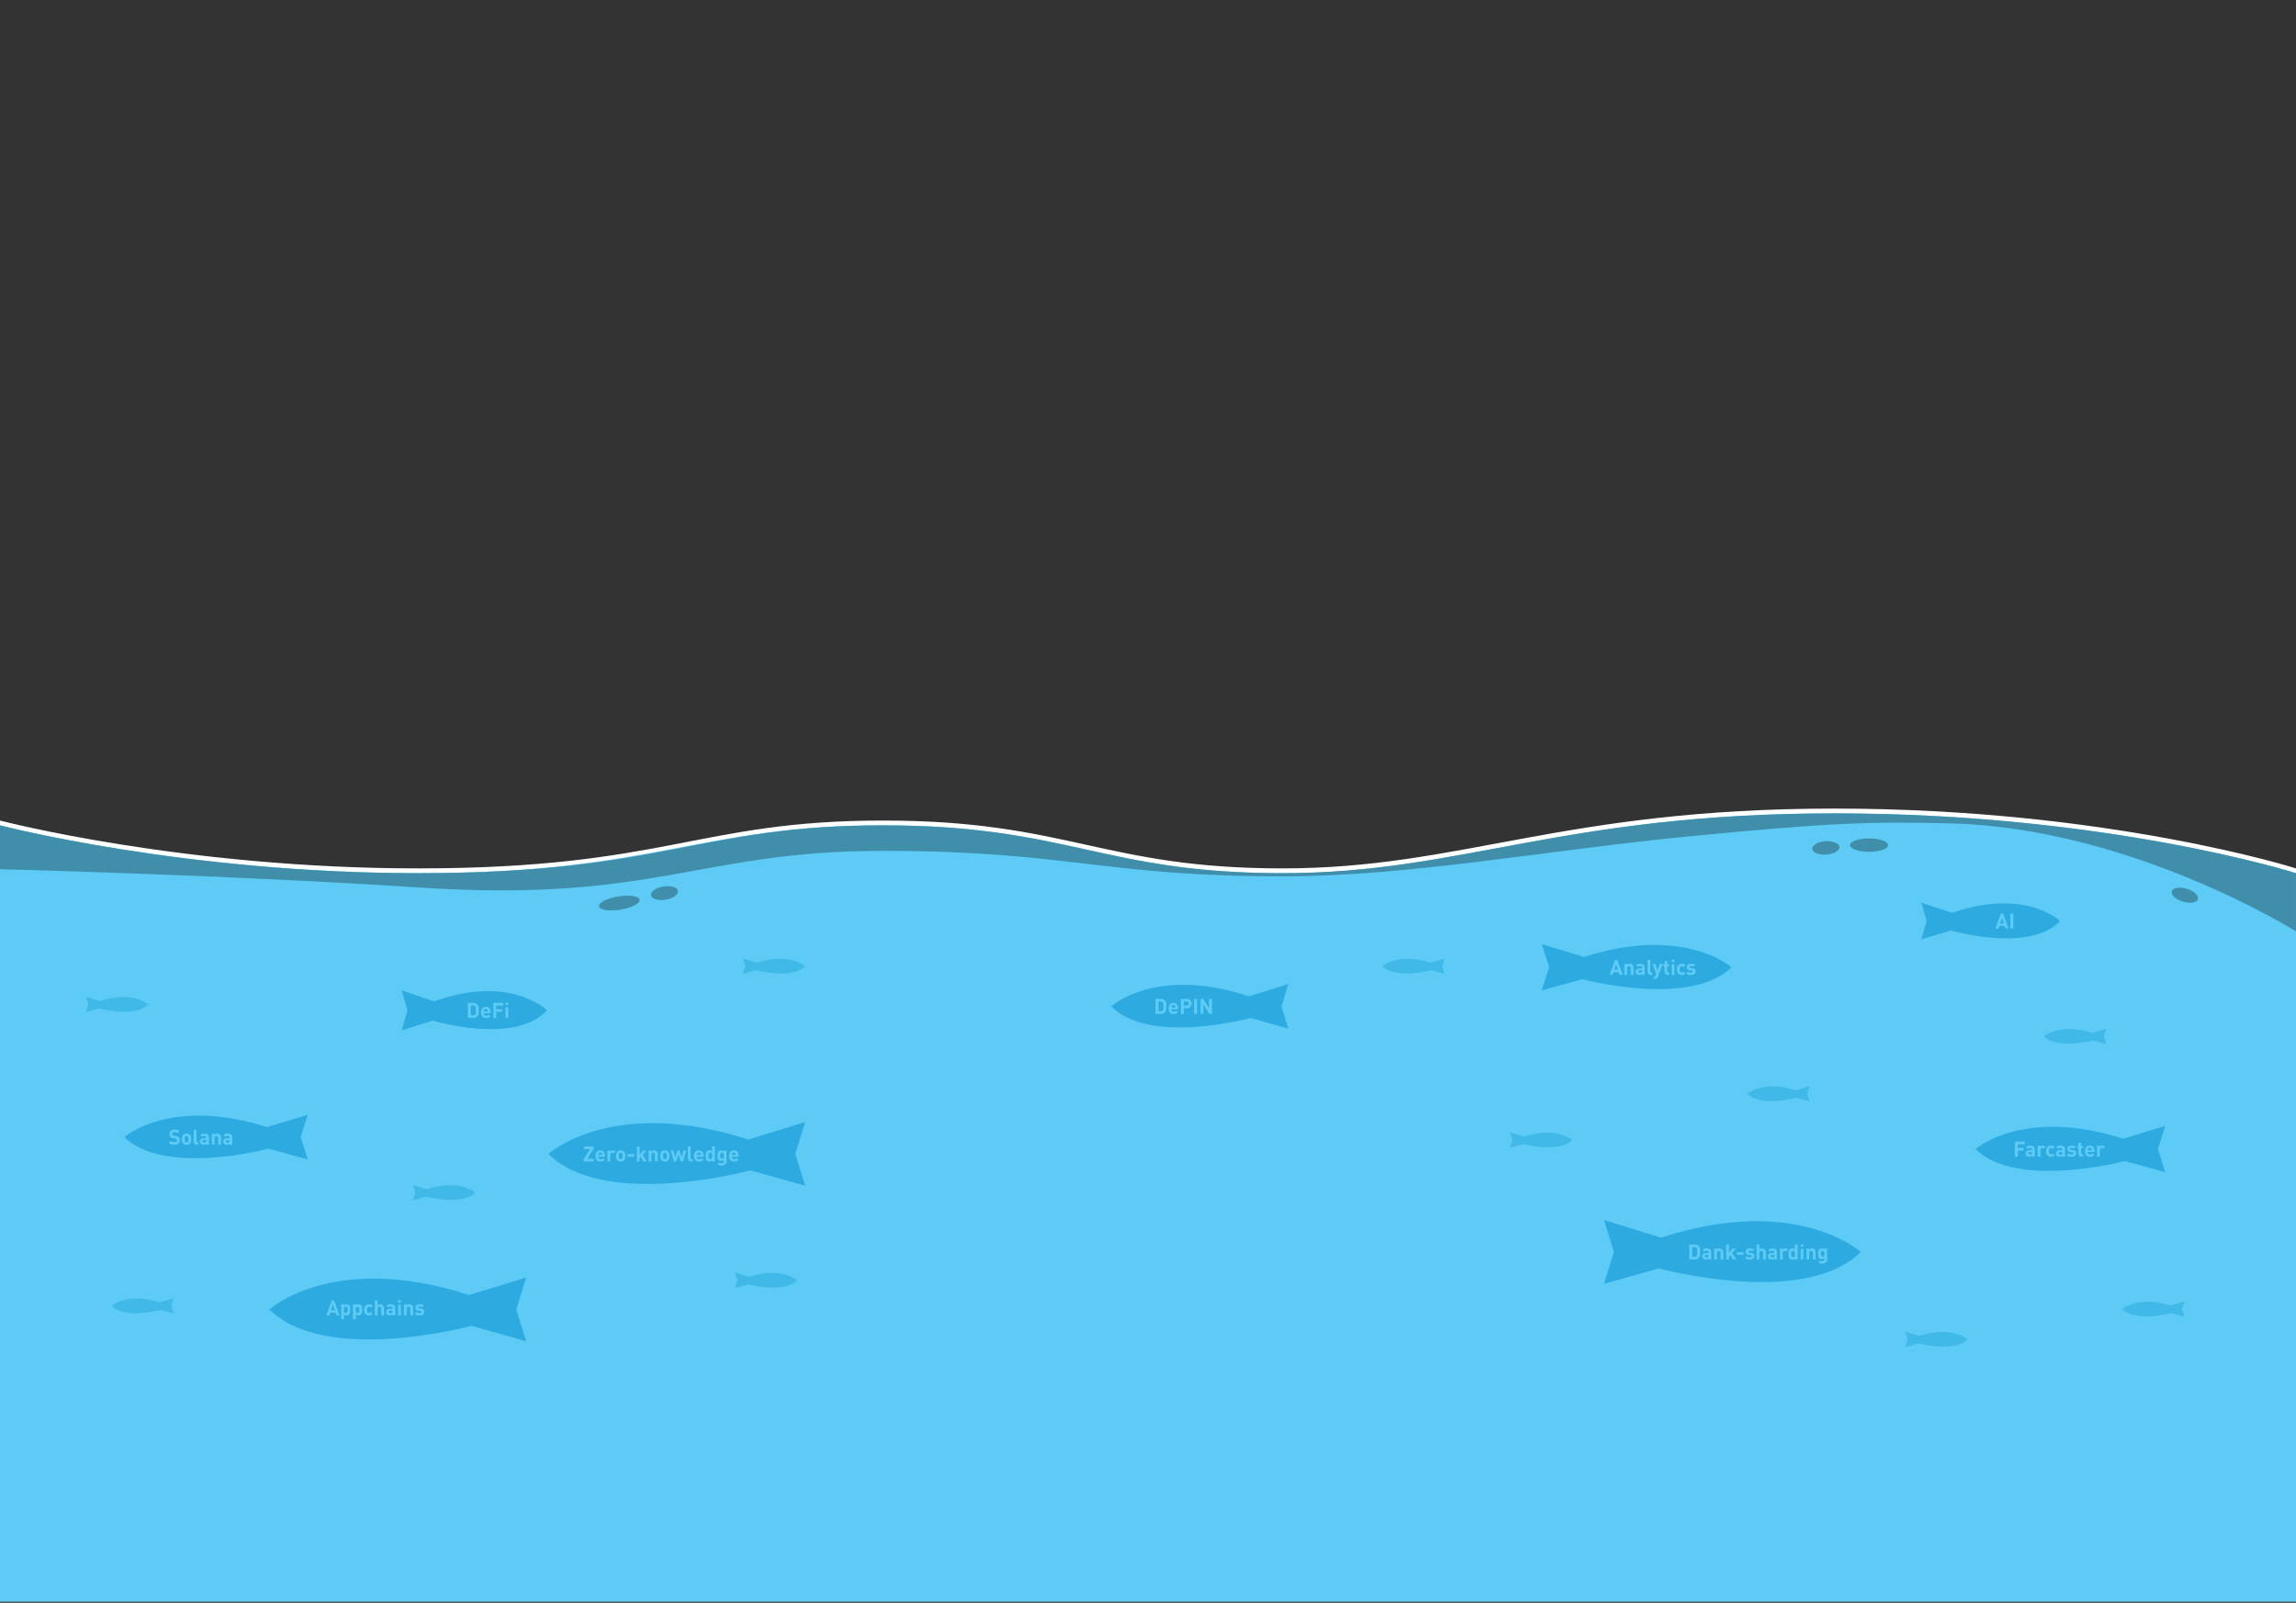 <svg width="1440" height="1005" viewBox="0 0 1440 1005" fill="none" xmlns="http://www.w3.org/2000/svg">
<rect x="0" y="0" width="1440" height="1005" fill="#333333" stroke="none"/>
<path d="M1150.59 507C979.13 507 916.94 544.5 804.32 544.5C691.7 544.5 669.72 514.5 553.86 514.5C438 514.5 417.81 544.35 263.19 544.5C115.26 544.65 0 514.5 0 514.5V522C0 522 142.67 551.6 263.18 559.5C410.79 569.17 438 520.5 553.85 520.5C669.7 520.5 691.69 550.5 804.31 550.5C883.84 550.5 971.14 534.98 1058.97 526.45C1147.55 517.85 1173.2 516.03 1223.56 517.3C1336.74 520.15 1439.99 561 1439.99 561V544.5C1439.99 544.5 1322.04 507 1150.59 507Z" fill="white"/>
<path d="M1440 547.5C1440 547.5 1322.04 510 1150.59 510C979.14 510 916.94 547.5 804.32 547.5C691.7 547.5 669.72 517.5 553.86 517.5C438 517.5 411.11 547.5 263.19 547.5C115.27 547.5 0 517.5 0 517.5V1004.32H1440V547.5Z" fill="#5DCBF5"/>
<g clip-path="url(#clip0_3003_20297)">
<path d="M1150.59 510C979.13 510 916.94 547.5 804.32 547.5C691.7 547.5 669.72 517.5 553.86 517.5C438 517.5 417.81 547.35 263.19 547.5C115.26 547.65 0 517.5 0 517.5V545C0 545 142.67 548.6 263.18 556.5C410.79 566.17 438 533.5 553.85 533.5C669.7 533.5 691.69 549.5 804.31 549.5C883.84 549.5 971.14 532.98 1058.97 524.45C1147.55 515.85 1173.2 515.03 1223.56 516.3C1336.74 519.15 1439.99 584 1439.99 584V547.5C1439.99 547.5 1322.04 510 1150.59 510Z" fill="#418EAB"/>
<path d="M417.411 564.143C422.066 563.386 425.538 560.916 425.166 558.626C424.793 556.337 420.717 555.095 416.062 555.852C411.407 556.609 407.935 559.079 408.307 561.369C408.68 563.658 412.755 564.9 417.411 564.143Z" fill="#418EAB"/>
<path d="M1145.42 535.843C1150.13 535.522 1153.82 533.386 1153.66 531.072C1153.5 528.757 1149.56 527.141 1144.85 527.462C1140.15 527.783 1136.46 529.919 1136.62 532.233C1136.78 534.547 1140.72 536.163 1145.42 535.843Z" fill="#418EAB"/>
<path d="M1378.47 563.737C1379.13 561.514 1376 558.622 1371.48 557.28C1366.96 555.937 1362.76 556.651 1362.1 558.875C1361.44 561.098 1364.57 563.989 1369.09 565.332C1373.61 566.675 1377.81 565.961 1378.47 563.737Z" fill="#418EAB"/>
<path d="M1184.15 529.91C1184.15 532.23 1178.81 534.11 1172.22 534.11C1165.63 534.11 1160.29 532.23 1160.29 529.91C1160.29 527.59 1165.63 525.71 1172.22 525.71C1178.81 525.71 1184.15 527.59 1184.15 529.91Z" fill="#418EAB"/>
<path d="M389.09 570.379C396.143 569.232 401.56 566.445 401.187 564.156C400.815 561.866 394.795 560.941 387.741 562.088C380.687 563.236 375.271 566.022 375.643 568.312C376.016 570.601 382.036 571.527 389.09 570.379Z" fill="#418EAB"/>
</g>
<path opacity="0.6" d="M947 710L948.5 714.83L947 719.65L955.32 717.32C955.32 717.32 977.5 723.33 986 714.83C986 714.83 976.29 706 955.65 712.66L947 710Z" fill="#2DABE0"/>
<path opacity="0.6" d="M1195 835L1196.5 839.83L1195 844.65L1203.32 842.32C1203.32 842.32 1225.5 848.33 1234 839.83C1234 839.83 1224.29 831 1203.65 837.66L1195 835Z" fill="#2DABE0"/>
<path opacity="0.6" d="M1370 816L1368.5 820.83L1370 825.65L1361.68 823.32C1361.68 823.32 1339.5 829.33 1331 820.83C1331 820.83 1340.71 812 1361.35 818.66L1370 816Z" fill="#2DABE0"/>
<path opacity="0.6" d="M1321 645L1319.5 649.83L1321 654.65L1312.68 652.32C1312.68 652.32 1290.5 658.33 1282 649.83C1282 649.83 1291.71 641 1312.35 647.66L1321 645Z" fill="#2DABE0"/>
<path opacity="0.6" d="M1135 681L1133.5 685.83L1135 690.65L1126.68 688.32C1126.68 688.32 1104.5 694.33 1096 685.83C1096 685.83 1105.71 677 1126.35 683.66L1135 681Z" fill="#2DABE0"/>
<path opacity="0.6" d="M466 601L467.5 605.83L466 610.65L474.32 608.32C474.32 608.32 496.5 614.33 505 605.83C505 605.83 495.29 597 474.65 603.66L466 601Z" fill="#2DABE0"/>
<path opacity="0.6" d="M906 601L904.5 605.83L906 610.65L897.68 608.32C897.68 608.32 875.5 614.33 867 605.83C867 605.83 876.71 597 897.35 603.66L906 601Z" fill="#2DABE0"/>
<path opacity="0.6" d="M109 814L107.5 818.83L109 823.65L100.68 821.32C100.68 821.32 78.5 827.33 70 818.83C70 818.83 79.71 810 100.35 816.66L109 814Z" fill="#2DABE0"/>
<path opacity="0.6" d="M54 625L55.5 629.83L54 634.65L62.32 632.32C62.32 632.32 84.5 638.33 93 629.83C93 629.83 83.29 621 62.65 627.66L54 625Z" fill="#2DABE0"/>
<path opacity="0.6" d="M461 798L462.5 802.83L461 807.65L469.32 805.32C469.32 805.32 491.5 811.33 500 802.83C500 802.83 490.29 794 469.65 800.66L461 798Z" fill="#2DABE0"/>
<path opacity="0.6" d="M259 743L260.5 747.83L259 752.65L267.32 750.32C267.32 750.32 289.5 756.33 298 747.83C298 747.83 288.29 739 267.65 745.66L259 743Z" fill="#2DABE0"/>
<path d="M1205 566L1208.35 577.512L1205 589L1223.56 583.447C1223.56 583.447 1273.04 597.771 1292 577.512C1292 577.512 1270.34 556.466 1224.3 572.34L1205 566Z" fill="#2DABE0"/>
<path d="M1259.75 582.251H1257.83L1257.28 580.588H1253.94L1253.37 582.251H1251.46L1254.88 572.854H1256.31L1259.75 582.251ZM1256.79 579.044L1255.64 575.625L1254.45 579.044H1256.79ZM1262.74 582.251H1260.9V572.854H1262.74V582.251Z" fill="#5DCBF5"/>
<path d="M967 592L971.577 606.515L967 621L992.387 613.998C992.387 613.998 1060.06 632.059 1086 606.515C1086 606.515 1056.37 579.979 993.394 599.994L967 592Z" fill="#2DABE0"/>
<path d="M1017.75 611.251H1015.83L1015.28 609.588H1011.94L1011.37 611.251H1009.46L1012.88 601.854H1014.31L1017.75 611.251ZM1014.79 608.044L1013.64 604.625L1012.45 608.044H1014.79ZM1024.49 611.251H1022.77V607.093C1022.77 606.662 1022.66 606.346 1022.43 606.143C1022.21 605.941 1021.94 605.84 1021.63 605.84C1021.32 605.84 1021.05 605.941 1020.82 606.143C1020.6 606.346 1020.49 606.662 1020.49 607.093V611.251H1018.77V604.375H1020.45V605.008C1020.9 604.533 1021.47 604.295 1022.16 604.295C1022.84 604.295 1023.38 604.498 1023.79 604.902C1024.25 605.369 1024.49 606.02 1024.49 606.856V611.251ZM1031.54 611.251H1029.86V610.657C1029.62 610.895 1029.38 611.066 1029.12 611.172C1028.88 611.269 1028.56 611.317 1028.17 611.317C1027.41 611.317 1026.82 611.115 1026.42 610.71C1026.04 610.314 1025.85 609.799 1025.85 609.166C1025.85 608.585 1026.05 608.11 1026.46 607.74C1026.86 607.362 1027.45 607.173 1028.22 607.173H1029.82V606.829C1029.82 606.451 1029.72 606.178 1029.52 606.011C1029.32 605.835 1028.99 605.747 1028.54 605.747C1028 605.747 1027.56 605.945 1027.22 606.341L1026.14 605.272C1026.47 604.902 1026.82 604.647 1027.18 604.507C1027.55 604.366 1028.03 604.295 1028.61 604.295C1030.56 604.295 1031.54 605.105 1031.54 606.724V611.251ZM1029.82 608.717V608.347H1028.51C1027.84 608.347 1027.5 608.611 1027.5 609.139C1027.5 609.658 1027.85 609.918 1028.54 609.918C1028.99 609.918 1029.33 609.808 1029.56 609.588C1029.73 609.438 1029.82 609.148 1029.82 608.717ZM1036.3 611.251H1035.33C1034.67 611.251 1034.17 611.057 1033.82 610.67C1033.49 610.283 1033.32 609.821 1033.32 609.284V601.854H1035.04V609.179C1035.04 609.592 1035.24 609.799 1035.64 609.799H1036.3V611.251ZM1042.78 604.375L1039.84 612.36C1039.69 612.756 1039.52 613.05 1039.33 613.244C1038.97 613.596 1038.48 613.772 1037.85 613.772H1037.17V612.228H1037.57C1037.82 612.228 1038 612.184 1038.11 612.096C1038.23 612.016 1038.34 611.854 1038.43 611.607L1038.72 610.763L1036.37 604.375H1038.18L1039.6 608.624L1040.98 604.375H1042.78ZM1046.89 611.251H1045.95C1045.3 611.251 1044.8 611.057 1044.46 610.67C1044.13 610.283 1043.96 609.821 1043.96 609.284V605.879H1043.23V604.573H1043.96V602.54H1045.68V604.573H1046.89V605.879H1045.68V609.179C1045.68 609.592 1045.87 609.799 1046.27 609.799H1046.89V611.251ZM1050.16 611.251H1048.44V604.573H1050.16V611.251ZM1050.17 603.2H1048.42V601.801H1050.17V603.2ZM1057.08 610.393C1056.48 611.018 1055.72 611.33 1054.81 611.33C1054.52 611.33 1054.24 611.299 1053.96 611.238C1053.69 611.167 1053.41 611.053 1053.13 610.895C1052.86 610.727 1052.62 610.516 1052.42 610.261C1052.22 609.997 1052.05 609.658 1051.92 609.245C1051.79 608.822 1051.73 608.343 1051.73 607.806C1051.73 607.269 1051.79 606.794 1051.92 606.381C1052.05 605.958 1052.22 605.62 1052.42 605.364C1052.62 605.109 1052.86 604.898 1053.13 604.731C1053.41 604.564 1053.69 604.449 1053.96 604.388C1054.24 604.326 1054.52 604.295 1054.81 604.295C1055.73 604.295 1056.49 604.603 1057.08 605.219L1055.92 606.381C1055.58 606.02 1055.21 605.84 1054.81 605.84C1054.4 605.84 1054.08 605.989 1053.83 606.288C1053.58 606.605 1053.45 607.111 1053.45 607.806C1053.45 608.51 1053.58 609.02 1053.83 609.337C1054.08 609.636 1054.4 609.786 1054.81 609.786C1055.21 609.786 1055.58 609.606 1055.92 609.245L1057.08 610.393ZM1063.4 609.086C1063.4 609.817 1063.13 610.375 1062.58 610.763C1062.03 611.141 1061.33 611.33 1060.48 611.33C1059.85 611.33 1059.3 611.264 1058.84 611.132C1058.39 611 1057.96 610.736 1057.55 610.34L1058.67 609.218C1059.1 609.65 1059.71 609.865 1060.51 609.865C1060.84 609.865 1061.13 609.808 1061.37 609.694C1061.6 609.57 1061.72 609.39 1061.72 609.152C1061.72 608.774 1061.48 608.563 1061 608.519L1059.89 608.413C1058.57 608.281 1057.91 607.639 1057.91 606.486C1057.91 605.8 1058.16 605.263 1058.67 604.876C1059.19 604.489 1059.82 604.295 1060.56 604.295C1061.73 604.295 1062.61 604.564 1063.19 605.1L1062.13 606.17C1061.79 605.862 1061.26 605.708 1060.53 605.708C1060.21 605.708 1059.96 605.774 1059.8 605.906C1059.64 606.029 1059.56 606.183 1059.56 606.368C1059.56 606.711 1059.8 606.909 1060.27 606.961L1061.35 607.067C1062.72 607.199 1063.4 607.872 1063.4 609.086Z" fill="#5DCBF5"/>
<path d="M252 621L255.5 633.513L252 646L271.413 639.964C271.413 639.964 323.167 655.534 343 633.513C343 633.513 320.343 610.637 272.183 627.891L252 621Z" fill="#2DABE0"/>
<path d="M300.204 631.48C300.275 631.938 300.31 632.628 300.31 633.552C300.31 634.476 300.275 635.171 300.204 635.638C300.143 636.095 299.98 636.509 299.716 636.878C299.056 637.793 298.11 638.251 296.878 638.251H293.486V628.854H296.878C298.11 628.854 299.056 629.311 299.716 630.226C299.98 630.596 300.143 631.014 300.204 631.48ZM298.409 635.242C298.453 634.907 298.475 634.344 298.475 633.552C298.475 632.76 298.453 632.197 298.409 631.863C298.365 631.529 298.26 631.265 298.092 631.071C297.784 630.684 297.327 630.49 296.72 630.49H295.321V636.614H296.72C297.327 636.614 297.784 636.421 298.092 636.034C298.26 635.84 298.365 635.576 298.409 635.242ZM307.703 635.347H303.401C303.401 635.805 303.533 636.174 303.797 636.456C304.06 636.738 304.43 636.878 304.905 636.878C305.257 636.878 305.543 636.83 305.763 636.733C305.992 636.628 306.225 636.46 306.463 636.232L307.505 637.248C307.136 637.626 306.753 637.903 306.357 638.079C305.97 638.247 305.482 638.33 304.892 638.33C304.452 638.33 304.052 638.277 303.691 638.172C303.339 638.057 303.009 637.873 302.701 637.617C302.393 637.362 302.151 636.997 301.975 636.522C301.799 636.047 301.711 635.475 301.711 634.806C301.711 633.706 301.984 632.848 302.529 632.232C303.075 631.608 303.801 631.295 304.707 631.295C305.649 631.295 306.383 631.603 306.911 632.219C307.439 632.826 307.703 633.627 307.703 634.621V635.347ZM306.014 634.173C306.005 633.873 305.952 633.627 305.855 633.434C305.644 632.958 305.262 632.721 304.707 632.721C304.153 632.721 303.77 632.958 303.559 633.434C303.462 633.627 303.409 633.873 303.401 634.173H306.014ZM315.607 630.49H311.252V632.8H314.96V634.437H311.252V638.251H309.417V628.854H315.607V630.49ZM318.786 638.251H317.07V631.573H318.786V638.251ZM318.799 630.2H317.044V628.801H318.799V630.2Z" fill="#5DCBF5"/>
<path d="M1006 765L1012.19 785.011L1006 804.98L1040.35 795.327C1040.35 795.327 1131.91 820.226 1167 785.011C1167 785.011 1126.92 748.428 1041.71 776.02L1006 765Z" fill="#2DABE0"/>
<path d="M1066.2 782.97C1066.27 783.427 1066.31 784.118 1066.31 785.042C1066.31 785.966 1066.27 786.661 1066.2 787.127C1066.14 787.585 1065.98 787.999 1065.72 788.368C1065.06 789.283 1064.11 789.741 1062.88 789.741H1059.49V780.343H1062.88C1064.11 780.343 1065.06 780.801 1065.72 781.716C1065.98 782.086 1066.14 782.504 1066.2 782.97ZM1064.41 786.731C1064.45 786.397 1064.48 785.834 1064.48 785.042C1064.48 784.25 1064.45 783.687 1064.41 783.353C1064.37 783.018 1064.26 782.754 1064.09 782.561C1063.78 782.174 1063.33 781.98 1062.72 781.98H1061.32V788.104H1062.72C1063.33 788.104 1063.78 787.911 1064.09 787.523C1064.26 787.33 1064.37 787.066 1064.41 786.731ZM1073.25 789.741H1071.58V789.147C1071.34 789.384 1071.09 789.556 1070.84 789.662C1070.59 789.758 1070.28 789.807 1069.89 789.807C1069.12 789.807 1068.54 789.604 1068.13 789.2C1067.76 788.804 1067.57 788.289 1067.57 787.655C1067.57 787.075 1067.77 786.599 1068.17 786.23C1068.58 785.852 1069.17 785.662 1069.94 785.662H1071.54V785.319C1071.54 784.941 1071.44 784.668 1071.24 784.501C1071.03 784.325 1070.71 784.237 1070.26 784.237C1069.72 784.237 1069.28 784.435 1068.94 784.831L1067.86 783.762C1068.19 783.392 1068.54 783.137 1068.9 782.996C1069.27 782.856 1069.74 782.785 1070.32 782.785C1072.28 782.785 1073.25 783.595 1073.25 785.214V789.741ZM1071.54 787.207V786.837H1070.23C1069.55 786.837 1069.22 787.101 1069.22 787.629C1069.22 788.148 1069.56 788.408 1070.26 788.408C1070.71 788.408 1071.05 788.298 1071.27 788.078C1071.45 787.928 1071.54 787.638 1071.54 787.207ZM1080.82 789.741H1079.1V785.583C1079.1 785.152 1078.99 784.835 1078.76 784.633C1078.54 784.431 1078.28 784.329 1077.97 784.329C1077.65 784.329 1077.38 784.431 1077.15 784.633C1076.93 784.835 1076.82 785.152 1076.82 785.583V789.741H1075.1V782.864H1076.78V783.498C1077.23 783.023 1077.8 782.785 1078.5 782.785C1079.17 782.785 1079.72 782.987 1080.12 783.392C1080.59 783.859 1080.82 784.51 1080.82 785.346V789.741ZM1088.93 789.741H1086.8L1085.11 786.877L1084.39 787.695V789.741H1082.67V780.343H1084.39V785.676L1086.67 782.864H1088.74L1086.29 785.636L1088.93 789.741ZM1093.4 786.771H1089.33V785.174H1093.4V786.771ZM1100.31 787.576C1100.31 788.306 1100.04 788.865 1099.49 789.252C1098.94 789.631 1098.24 789.82 1097.39 789.82C1096.76 789.82 1096.21 789.754 1095.75 789.622C1095.3 789.49 1094.87 789.226 1094.46 788.83L1095.58 787.708C1096.01 788.139 1096.62 788.355 1097.42 788.355C1097.75 788.355 1098.04 788.298 1098.28 788.183C1098.51 788.06 1098.63 787.88 1098.63 787.642C1098.63 787.264 1098.39 787.053 1097.91 787.009L1096.8 786.903C1095.48 786.771 1094.82 786.129 1094.82 784.976C1094.82 784.29 1095.07 783.753 1095.58 783.366C1096.1 782.979 1096.73 782.785 1097.47 782.785C1098.64 782.785 1099.52 783.053 1100.1 783.59L1099.04 784.659C1098.7 784.351 1098.17 784.197 1097.44 784.197C1097.12 784.197 1096.87 784.263 1096.71 784.395C1096.55 784.519 1096.47 784.672 1096.47 784.857C1096.47 785.2 1096.71 785.398 1097.18 785.451L1098.26 785.557C1099.63 785.689 1100.31 786.362 1100.31 787.576ZM1107.46 789.741H1105.75V785.583C1105.75 785.152 1105.63 784.835 1105.4 784.633C1105.18 784.431 1104.92 784.329 1104.61 784.329C1104.29 784.329 1104.02 784.431 1103.79 784.633C1103.57 784.835 1103.46 785.152 1103.46 785.583V789.741H1101.75V780.343H1103.46V783.498C1103.89 783.023 1104.45 782.785 1105.14 782.785C1105.82 782.785 1106.36 782.987 1106.76 783.392C1107.23 783.859 1107.46 784.51 1107.46 785.346V789.741ZM1114.51 789.741H1112.84V789.147C1112.6 789.384 1112.35 789.556 1112.1 789.662C1111.85 789.758 1111.53 789.807 1111.15 789.807C1110.38 789.807 1109.8 789.604 1109.39 789.2C1109.01 788.804 1108.82 788.289 1108.82 787.655C1108.82 787.075 1109.03 786.599 1109.43 786.23C1109.84 785.852 1110.43 785.662 1111.2 785.662H1112.8V785.319C1112.8 784.941 1112.7 784.668 1112.49 784.501C1112.29 784.325 1111.97 784.237 1111.52 784.237C1110.98 784.237 1110.54 784.435 1110.2 784.831L1109.11 783.762C1109.45 783.392 1109.8 783.137 1110.16 782.996C1110.53 782.856 1111 782.785 1111.58 782.785C1113.54 782.785 1114.51 783.595 1114.51 785.214V789.741ZM1112.8 787.207V786.837H1111.49C1110.81 786.837 1110.47 787.101 1110.47 787.629C1110.47 788.148 1110.82 788.408 1111.52 788.408C1111.97 788.408 1112.3 788.298 1112.53 788.078C1112.71 787.928 1112.8 787.638 1112.8 787.207ZM1121.39 783.432L1120.1 784.738C1119.83 784.466 1119.52 784.329 1119.19 784.329C1118.9 784.329 1118.64 784.439 1118.41 784.659C1118.19 784.879 1118.08 785.192 1118.08 785.596V789.741H1116.36V782.864H1118.04V783.524C1118.22 783.313 1118.46 783.137 1118.77 782.996C1119.08 782.856 1119.42 782.785 1119.77 782.785C1120.42 782.785 1120.96 783.001 1121.39 783.432ZM1127.45 789.741H1125.77V789.094C1125.34 789.578 1124.77 789.82 1124.07 789.82C1123.35 789.82 1122.79 789.613 1122.39 789.2C1122.09 788.892 1121.9 788.509 1121.81 788.051C1121.72 787.594 1121.68 787.009 1121.68 786.296C1121.68 785.592 1121.72 785.011 1121.81 784.554C1121.9 784.096 1122.09 783.713 1122.39 783.405C1122.79 782.992 1123.34 782.785 1124.06 782.785C1124.76 782.785 1125.32 783.014 1125.73 783.471V780.343H1127.45V789.741ZM1125.73 786.296C1125.73 785.654 1125.65 785.165 1125.49 784.831C1125.34 784.497 1125.03 784.329 1124.56 784.329C1124.31 784.329 1124.1 784.378 1123.94 784.475C1123.78 784.571 1123.66 784.716 1123.58 784.91C1123.51 785.104 1123.46 785.306 1123.43 785.517C1123.41 785.72 1123.4 785.979 1123.4 786.296C1123.4 786.613 1123.41 786.877 1123.43 787.088C1123.46 787.29 1123.51 787.493 1123.58 787.695C1123.66 787.889 1123.78 788.034 1123.94 788.131C1124.1 788.227 1124.31 788.276 1124.56 788.276C1124.8 788.276 1125.01 788.227 1125.16 788.131C1125.33 788.034 1125.45 787.889 1125.53 787.695C1125.61 787.501 1125.67 787.299 1125.69 787.088C1125.72 786.868 1125.73 786.604 1125.73 786.296ZM1131.08 789.741H1129.37V783.062H1131.08V789.741ZM1131.1 781.69H1129.34V780.291H1131.1V781.69ZM1138.72 789.741H1137V785.583C1137 785.152 1136.89 784.835 1136.66 784.633C1136.44 784.431 1136.17 784.329 1135.87 784.329C1135.55 784.329 1135.28 784.431 1135.05 784.633C1134.83 784.835 1134.72 785.152 1134.72 785.583V789.741H1133V782.864H1134.68V783.498C1135.13 783.023 1135.7 782.785 1136.39 782.785C1137.07 782.785 1137.61 782.987 1138.02 783.392C1138.48 783.859 1138.72 784.51 1138.72 785.346V789.741ZM1145.97 789.49C1145.97 790.326 1145.69 791.008 1145.14 791.536C1144.59 792.072 1143.86 792.341 1142.94 792.341C1142.4 792.341 1141.93 792.275 1141.55 792.143C1141.16 792.011 1140.79 791.778 1140.45 791.443L1141.52 790.361C1141.88 790.713 1142.33 790.889 1142.87 790.889C1143.34 790.889 1143.69 790.748 1143.91 790.467C1144.14 790.194 1144.25 789.86 1144.25 789.464V788.764C1143.84 789.222 1143.29 789.45 1142.61 789.45C1141.93 789.45 1141.38 789.248 1140.98 788.843C1140.68 788.544 1140.49 788.192 1140.4 787.787C1140.32 787.374 1140.28 786.815 1140.28 786.111C1140.28 785.407 1140.32 784.853 1140.4 784.448C1140.49 784.043 1140.68 783.691 1140.98 783.392C1141.38 782.987 1141.93 782.785 1142.63 782.785C1143.31 782.785 1143.86 783.027 1144.3 783.511V782.864H1145.97V789.49ZM1144.25 786.111C1144.25 785.557 1144.18 785.121 1144.03 784.804C1143.88 784.488 1143.57 784.329 1143.12 784.329C1142.87 784.329 1142.67 784.378 1142.51 784.475C1142.36 784.563 1142.24 784.699 1142.17 784.884C1142.1 785.068 1142.05 785.253 1142.02 785.438C1142 785.623 1141.99 785.847 1141.99 786.111C1141.99 786.375 1142 786.599 1142.02 786.784C1142.05 786.969 1142.1 787.154 1142.17 787.339C1142.24 787.523 1142.35 787.664 1142.51 787.761C1142.67 787.858 1142.87 787.906 1143.12 787.906C1143.36 787.906 1143.56 787.858 1143.72 787.761C1143.88 787.664 1144 787.523 1144.07 787.339C1144.14 787.154 1144.19 786.969 1144.21 786.784C1144.24 786.599 1144.25 786.375 1144.25 786.111Z" fill="#5DCBF5"/>
<path d="M193 699L188.577 713.015L193 727L168.467 720.239C168.467 720.239 103.064 737.678 78 713.015C78 713.015 106.632 687.394 167.494 706.718L193 699Z" fill="#2DABE0"/>
<path d="M112.776 714.969C112.776 715.858 112.451 716.557 111.799 717.068C111.148 717.569 110.312 717.82 109.292 717.82C108.544 717.82 107.897 717.728 107.352 717.543C106.806 717.349 106.309 717.028 105.86 716.579L107.048 715.391C107.576 715.919 108.328 716.183 109.305 716.183C109.85 716.183 110.264 716.082 110.546 715.88C110.836 715.677 110.981 715.387 110.981 715.009C110.981 714.683 110.884 714.423 110.691 714.23C110.524 714.072 110.242 713.966 109.846 713.913L108.724 713.742C107.932 713.627 107.325 713.368 106.903 712.963C106.454 712.523 106.23 711.907 106.23 711.115C106.23 710.262 106.524 709.575 107.114 709.056C107.704 708.528 108.5 708.264 109.503 708.264C110.77 708.264 111.782 708.629 112.539 709.36L111.377 710.508C110.937 710.077 110.295 709.861 109.45 709.861C108.984 709.861 108.627 709.976 108.381 710.204C108.135 710.424 108.012 710.706 108.012 711.049C108.012 711.331 108.099 711.555 108.275 711.722C108.478 711.907 108.764 712.026 109.133 712.079L110.255 712.25C111.056 712.365 111.654 712.611 112.05 712.989C112.534 713.438 112.776 714.098 112.776 714.969ZM119.901 714.296C119.901 714.956 119.844 715.493 119.729 715.906C119.624 716.311 119.421 716.667 119.122 716.975C118.577 717.538 117.864 717.82 116.984 717.82C116.113 717.82 115.405 717.538 114.859 716.975C114.56 716.658 114.353 716.298 114.239 715.893C114.133 715.479 114.08 714.947 114.08 714.296C114.08 713.645 114.133 713.117 114.239 712.712C114.353 712.307 114.56 711.947 114.859 711.63C115.405 711.067 116.113 710.785 116.984 710.785C117.882 710.785 118.594 711.067 119.122 711.63C119.421 711.947 119.624 712.307 119.729 712.712C119.844 713.117 119.901 713.645 119.901 714.296ZM118.185 714.296C118.185 713.442 118.053 712.888 117.789 712.633C117.587 712.431 117.318 712.329 116.984 712.329C116.659 712.329 116.395 712.431 116.192 712.633C115.928 712.888 115.796 713.442 115.796 714.296C115.796 715.158 115.928 715.717 116.192 715.972C116.395 716.175 116.659 716.276 116.984 716.276C117.318 716.276 117.587 716.175 117.789 715.972C118.053 715.717 118.185 715.158 118.185 714.296ZM124.454 717.741H123.477C122.817 717.741 122.316 717.547 121.973 717.16C121.638 716.773 121.471 716.311 121.471 715.774V708.343H123.187V715.669C123.187 716.082 123.389 716.289 123.794 716.289H124.454V717.741ZM131.029 717.741H129.353V717.147C129.116 717.384 128.869 717.556 128.614 717.662C128.368 717.758 128.051 717.807 127.664 717.807C126.898 717.807 126.313 717.604 125.908 717.2C125.53 716.804 125.341 716.289 125.341 715.655C125.341 715.075 125.543 714.599 125.948 714.23C126.353 713.852 126.942 713.662 127.717 713.662H129.314V713.319C129.314 712.941 129.212 712.668 129.01 712.501C128.808 712.325 128.482 712.237 128.033 712.237C127.497 712.237 127.057 712.435 126.714 712.831L125.631 711.762C125.966 711.392 126.313 711.137 126.674 710.996C127.044 710.856 127.519 710.785 128.099 710.785C130.053 710.785 131.029 711.595 131.029 713.214V717.741ZM129.314 715.207V714.837H128.007C127.33 714.837 126.991 715.101 126.991 715.629C126.991 716.148 127.338 716.408 128.033 716.408C128.482 716.408 128.821 716.298 129.05 716.078C129.226 715.928 129.314 715.638 129.314 715.207ZM138.595 717.741H136.879V713.583C136.879 713.152 136.764 712.835 136.536 712.633C136.316 712.431 136.052 712.329 135.744 712.329C135.427 712.329 135.154 712.431 134.925 712.633C134.705 712.835 134.595 713.152 134.595 713.583V717.741H132.88V710.864H134.556V711.498C135.005 711.023 135.577 710.785 136.272 710.785C136.949 710.785 137.49 710.987 137.895 711.392C138.361 711.859 138.595 712.51 138.595 713.346V717.741ZM145.646 717.741H143.97V717.147C143.732 717.384 143.486 717.556 143.23 717.662C142.984 717.758 142.667 717.807 142.28 717.807C141.515 717.807 140.93 717.604 140.525 717.2C140.146 716.804 139.957 716.289 139.957 715.655C139.957 715.075 140.16 714.599 140.564 714.23C140.969 713.852 141.559 713.662 142.333 713.662H143.93V713.319C143.93 712.941 143.829 712.668 143.626 712.501C143.424 712.325 143.098 712.237 142.65 712.237C142.113 712.237 141.673 712.435 141.33 712.831L140.248 711.762C140.582 711.392 140.93 711.137 141.29 710.996C141.66 710.856 142.135 710.785 142.716 710.785C144.669 710.785 145.646 711.595 145.646 713.214V717.741ZM143.93 715.207V714.837H142.623C141.946 714.837 141.607 715.101 141.607 715.629C141.607 716.148 141.955 716.408 142.65 716.408C143.098 716.408 143.437 716.298 143.666 716.078C143.842 715.928 143.93 715.638 143.93 715.207Z" fill="#5DCBF5"/>
<path d="M1358 706L1353.42 720.515L1358 735L1332.61 727.998C1332.61 727.998 1264.94 746.059 1239 720.515C1239 720.515 1268.63 693.979 1331.61 713.994L1358 706Z" fill="#2DABE0"/>
<path d="M1269.89 717.49H1265.54V719.8H1269.25V721.437H1265.54V725.251H1263.7V715.854H1269.89V717.49ZM1276.16 725.251H1274.48V724.657C1274.24 724.895 1274 725.066 1273.74 725.172C1273.5 725.269 1273.18 725.317 1272.79 725.317C1272.03 725.317 1271.44 725.115 1271.04 724.71C1270.66 724.314 1270.47 723.799 1270.47 723.166C1270.47 722.585 1270.67 722.11 1271.08 721.74C1271.48 721.362 1272.07 721.173 1272.85 721.173H1274.44V720.829C1274.44 720.451 1274.34 720.178 1274.14 720.011C1273.94 719.835 1273.61 719.747 1273.16 719.747C1272.63 719.747 1272.19 719.945 1271.84 720.341L1270.76 719.272C1271.09 718.902 1271.44 718.647 1271.8 718.507C1272.17 718.366 1272.65 718.295 1273.23 718.295C1275.18 718.295 1276.16 719.105 1276.16 720.724V725.251ZM1274.44 722.717V722.347H1273.14C1272.46 722.347 1272.12 722.611 1272.12 723.139C1272.12 723.658 1272.47 723.918 1273.16 723.918C1273.61 723.918 1273.95 723.808 1274.18 723.588C1274.35 723.438 1274.44 723.148 1274.44 722.717ZM1283.04 718.942L1281.74 720.249C1281.47 719.976 1281.17 719.84 1280.83 719.84C1280.54 719.84 1280.28 719.95 1280.05 720.17C1279.83 720.39 1279.72 720.702 1279.72 721.107V725.251H1278.01V718.375H1279.68V719.034C1279.86 718.823 1280.1 718.647 1280.41 718.507C1280.73 718.366 1281.06 718.295 1281.41 718.295C1282.07 718.295 1282.61 718.511 1283.04 718.942ZM1288.62 724.393C1288.02 725.018 1287.26 725.33 1286.35 725.33C1286.06 725.33 1285.78 725.299 1285.5 725.238C1285.23 725.167 1284.95 725.053 1284.67 724.895C1284.4 724.727 1284.16 724.516 1283.96 724.261C1283.76 723.997 1283.59 723.658 1283.46 723.245C1283.33 722.822 1283.27 722.343 1283.27 721.806C1283.27 721.269 1283.33 720.794 1283.46 720.381C1283.59 719.958 1283.76 719.62 1283.96 719.364C1284.16 719.109 1284.4 718.898 1284.67 718.731C1284.95 718.564 1285.23 718.449 1285.5 718.388C1285.78 718.326 1286.06 718.295 1286.35 718.295C1287.27 718.295 1288.03 718.603 1288.62 719.219L1287.46 720.381C1287.12 720.02 1286.75 719.84 1286.35 719.84C1285.94 719.84 1285.62 719.989 1285.37 720.288C1285.12 720.605 1284.99 721.111 1284.99 721.806C1284.99 722.51 1285.12 723.02 1285.37 723.337C1285.62 723.636 1285.94 723.786 1286.35 723.786C1286.75 723.786 1287.12 723.606 1287.46 723.245L1288.62 724.393ZM1295.09 725.251H1293.42V724.657C1293.18 724.895 1292.93 725.066 1292.68 725.172C1292.43 725.269 1292.11 725.317 1291.73 725.317C1290.96 725.317 1290.38 725.115 1289.97 724.71C1289.59 724.314 1289.4 723.799 1289.4 723.166C1289.4 722.585 1289.61 722.11 1290.01 721.74C1290.42 721.362 1291.01 721.173 1291.78 721.173H1293.38V720.829C1293.38 720.451 1293.28 720.178 1293.07 720.011C1292.87 719.835 1292.55 719.747 1292.1 719.747C1291.56 719.747 1291.12 719.945 1290.78 720.341L1289.69 719.272C1290.03 718.902 1290.38 718.647 1290.74 718.507C1291.11 718.366 1291.58 718.295 1292.16 718.295C1294.12 718.295 1295.09 719.105 1295.09 720.724V725.251ZM1293.38 722.717V722.347H1292.07C1291.39 722.347 1291.05 722.611 1291.05 723.139C1291.05 723.658 1291.4 723.918 1292.1 723.918C1292.55 723.918 1292.88 723.808 1293.11 723.588C1293.29 723.438 1293.38 723.148 1293.38 722.717ZM1302.12 723.086C1302.12 723.817 1301.84 724.375 1301.3 724.763C1300.75 725.141 1300.05 725.33 1299.2 725.33C1298.57 725.33 1298.02 725.264 1297.56 725.132C1297.11 725 1296.67 724.736 1296.27 724.34L1297.39 723.218C1297.81 723.65 1298.43 723.865 1299.23 723.865C1299.56 723.865 1299.85 723.808 1300.08 723.694C1300.32 723.57 1300.44 723.39 1300.44 723.152C1300.44 722.774 1300.2 722.563 1299.71 722.519L1298.61 722.413C1297.29 722.281 1296.63 721.639 1296.63 720.486C1296.63 719.8 1296.88 719.263 1297.39 718.876C1297.91 718.489 1298.54 718.295 1299.28 718.295C1300.45 718.295 1301.32 718.564 1301.91 719.1L1300.85 720.17C1300.51 719.862 1299.97 719.708 1299.25 719.708C1298.93 719.708 1298.68 719.774 1298.51 719.906C1298.36 720.029 1298.28 720.183 1298.28 720.368C1298.28 720.711 1298.51 720.909 1298.99 720.961L1300.07 721.067C1301.43 721.199 1302.12 721.872 1302.12 723.086ZM1306.51 725.251H1305.58C1304.93 725.251 1304.43 725.057 1304.09 724.67C1303.75 724.283 1303.58 723.821 1303.58 723.284V719.879H1302.86V718.573H1303.58V716.54H1305.3V718.573H1306.51V719.879H1305.3V723.179C1305.3 723.592 1305.5 723.799 1305.89 723.799H1306.51V725.251ZM1313.65 722.347H1309.35C1309.35 722.805 1309.48 723.174 1309.74 723.456C1310.01 723.738 1310.38 723.878 1310.85 723.878C1311.2 723.878 1311.49 723.83 1311.71 723.733C1311.94 723.628 1312.17 723.46 1312.41 723.232L1313.45 724.248C1313.08 724.626 1312.7 724.903 1312.3 725.079C1311.92 725.247 1311.43 725.33 1310.84 725.33C1310.4 725.33 1310 725.277 1309.64 725.172C1309.29 725.057 1308.96 724.873 1308.65 724.617C1308.34 724.362 1308.1 723.997 1307.92 723.522C1307.75 723.047 1307.66 722.475 1307.66 721.806C1307.66 720.706 1307.93 719.848 1308.48 719.232C1309.02 718.608 1309.75 718.295 1310.65 718.295C1311.6 718.295 1312.33 718.603 1312.86 719.219C1313.39 719.826 1313.65 720.627 1313.65 721.621V722.347ZM1311.96 721.173C1311.95 720.873 1311.9 720.627 1311.8 720.434C1311.59 719.958 1311.21 719.721 1310.65 719.721C1310.1 719.721 1309.72 719.958 1309.51 720.434C1309.41 720.627 1309.36 720.873 1309.35 721.173H1311.96ZM1320.26 718.942L1318.97 720.249C1318.7 719.976 1318.39 719.84 1318.06 719.84C1317.77 719.84 1317.51 719.95 1317.28 720.17C1317.06 720.39 1316.95 720.702 1316.95 721.107V725.251H1315.23V718.375H1316.91V719.034C1317.08 718.823 1317.33 718.647 1317.63 718.507C1317.95 718.366 1318.29 718.295 1318.64 718.295C1319.29 718.295 1319.83 718.511 1320.26 718.942Z" fill="#5DCBF5"/>
<path d="M330 801L323.808 821.011L330 840.98L295.653 831.327C295.653 831.327 204.09 856.226 169 821.011C169 821.011 209.085 784.428 294.291 812.02L330 801Z" fill="#2DABE0"/>
<path d="M212.964 824.741H211.05L210.496 823.078H207.157L206.589 824.741H204.675L208.094 815.343H209.532L212.964 824.741ZM210.008 821.533L208.859 818.115L207.671 821.533H210.008ZM219.744 821.296C219.744 822.009 219.7 822.594 219.612 823.051C219.524 823.509 219.33 823.892 219.031 824.2C218.635 824.613 218.081 824.82 217.368 824.82C216.656 824.82 216.101 824.591 215.705 824.134V827.262H213.989V817.864H215.653V818.511C216.084 818.027 216.656 817.785 217.368 817.785C218.081 817.785 218.635 817.992 219.031 818.405C219.33 818.713 219.524 819.096 219.612 819.554C219.7 820.011 219.744 820.592 219.744 821.296ZM217.989 822.088C218.015 821.877 218.028 821.613 218.028 821.296C218.028 820.979 218.015 820.72 217.989 820.517C217.962 820.306 217.909 820.104 217.83 819.91C217.76 819.716 217.641 819.571 217.474 819.475C217.316 819.378 217.113 819.329 216.867 819.329C216.62 819.329 216.414 819.378 216.246 819.475C216.088 819.571 215.969 819.716 215.89 819.91C215.82 820.104 215.771 820.306 215.745 820.517C215.718 820.72 215.705 820.979 215.705 821.296C215.705 821.613 215.718 821.877 215.745 822.088C215.771 822.29 215.82 822.493 215.89 822.695C215.969 822.889 216.088 823.034 216.246 823.131C216.414 823.227 216.62 823.276 216.867 823.276C217.113 823.276 217.316 823.227 217.474 823.131C217.641 823.034 217.76 822.889 217.83 822.695C217.909 822.493 217.962 822.29 217.989 822.088ZM227.13 821.296C227.13 822.009 227.086 822.594 226.998 823.051C226.91 823.509 226.716 823.892 226.417 824.2C226.021 824.613 225.467 824.82 224.754 824.82C224.041 824.82 223.487 824.591 223.091 824.134V827.262H221.375V817.864H223.038V818.511C223.469 818.027 224.041 817.785 224.754 817.785C225.467 817.785 226.021 817.992 226.417 818.405C226.716 818.713 226.91 819.096 226.998 819.554C227.086 820.011 227.13 820.592 227.13 821.296ZM225.374 822.088C225.401 821.877 225.414 821.613 225.414 821.296C225.414 820.979 225.401 820.72 225.374 820.517C225.348 820.306 225.295 820.104 225.216 819.91C225.145 819.716 225.027 819.571 224.859 819.475C224.701 819.378 224.499 819.329 224.252 819.329C224.006 819.329 223.799 819.378 223.632 819.475C223.474 819.571 223.355 819.716 223.276 819.91C223.205 820.104 223.157 820.306 223.13 820.517C223.104 820.72 223.091 820.979 223.091 821.296C223.091 821.613 223.104 821.877 223.13 822.088C223.157 822.29 223.205 822.493 223.276 822.695C223.355 822.889 223.474 823.034 223.632 823.131C223.799 823.227 224.006 823.276 224.252 823.276C224.499 823.276 224.701 823.227 224.859 823.131C225.027 823.034 225.145 822.889 225.216 822.695C225.295 822.493 225.348 822.29 225.374 822.088ZM233.763 823.883C233.164 824.508 232.408 824.82 231.493 824.82C231.202 824.82 230.921 824.789 230.648 824.728C230.375 824.657 230.098 824.543 229.816 824.384C229.544 824.217 229.306 824.006 229.104 823.751C228.901 823.487 228.734 823.148 228.602 822.735C228.479 822.312 228.417 821.833 228.417 821.296C228.417 820.759 228.479 820.284 228.602 819.87C228.734 819.448 228.901 819.109 229.104 818.854C229.306 818.599 229.544 818.388 229.816 818.221C230.098 818.053 230.375 817.939 230.648 817.877C230.921 817.816 231.202 817.785 231.493 817.785C232.416 817.785 233.173 818.093 233.763 818.709L232.601 819.87C232.267 819.51 231.897 819.329 231.493 819.329C231.088 819.329 230.762 819.479 230.516 819.778C230.261 820.095 230.133 820.601 230.133 821.296C230.133 822 230.261 822.51 230.516 822.827C230.762 823.126 231.088 823.276 231.493 823.276C231.897 823.276 232.267 823.095 232.601 822.735L233.763 823.883ZM240.817 824.741H239.101V820.583C239.101 820.152 238.987 819.835 238.758 819.633C238.538 819.431 238.274 819.329 237.966 819.329C237.649 819.329 237.376 819.431 237.148 819.633C236.928 819.835 236.818 820.152 236.818 820.583V824.741H235.102V815.343H236.818V818.498C237.249 818.023 237.808 817.785 238.494 817.785C239.171 817.785 239.713 817.987 240.117 818.392C240.584 818.859 240.817 819.51 240.817 820.346V824.741ZM247.868 824.741H246.192V824.147C245.954 824.384 245.708 824.556 245.453 824.662C245.206 824.758 244.89 824.807 244.502 824.807C243.737 824.807 243.152 824.604 242.747 824.2C242.369 823.804 242.18 823.289 242.18 822.655C242.18 822.075 242.382 821.599 242.787 821.23C243.191 820.852 243.781 820.662 244.555 820.662H246.152V820.319C246.152 819.941 246.051 819.668 245.849 819.501C245.646 819.325 245.321 819.237 244.872 819.237C244.335 819.237 243.895 819.435 243.552 819.831L242.47 818.762C242.804 818.392 243.152 818.137 243.513 817.996C243.882 817.856 244.357 817.785 244.938 817.785C246.891 817.785 247.868 818.595 247.868 820.214V824.741ZM246.152 822.207V821.837H244.846C244.168 821.837 243.829 822.101 243.829 822.629C243.829 823.148 244.177 823.408 244.872 823.408C245.321 823.408 245.66 823.298 245.888 823.078C246.064 822.928 246.152 822.638 246.152 822.207ZM251.434 824.741H249.718V818.062H251.434V824.741ZM251.447 816.69H249.692V815.291H251.447V816.69ZM259.068 824.741H257.352V820.583C257.352 820.152 257.238 819.835 257.009 819.633C256.789 819.431 256.525 819.329 256.217 819.329C255.9 819.329 255.628 819.431 255.399 819.633C255.179 819.835 255.069 820.152 255.069 820.583V824.741H253.353V817.864H255.029V818.498C255.478 818.023 256.05 817.785 256.745 817.785C257.423 817.785 257.964 817.987 258.368 818.392C258.835 818.859 259.068 819.51 259.068 820.346V824.741ZM266.093 822.576C266.093 823.306 265.82 823.865 265.274 824.252C264.729 824.631 264.029 824.82 263.176 824.82C262.542 824.82 261.997 824.754 261.539 824.622C261.082 824.49 260.651 824.226 260.246 823.83L261.368 822.708C261.79 823.139 262.402 823.355 263.202 823.355C263.537 823.355 263.823 823.298 264.06 823.183C264.298 823.06 264.417 822.88 264.417 822.642C264.417 822.264 264.175 822.053 263.691 822.009L262.582 821.903C261.262 821.771 260.602 821.129 260.602 819.976C260.602 819.29 260.857 818.753 261.368 818.366C261.887 817.979 262.516 817.785 263.255 817.785C264.425 817.785 265.301 818.053 265.882 818.59L264.826 819.659C264.483 819.351 263.95 819.197 263.229 819.197C262.903 819.197 262.657 819.263 262.49 819.395C262.331 819.519 262.252 819.672 262.252 819.857C262.252 820.2 262.49 820.398 262.965 820.451L264.047 820.557C265.411 820.689 266.093 821.362 266.093 822.576Z" fill="#5DCBF5"/>
<path d="M808 617L803.731 631.015L808 645L784.32 638.239C784.32 638.239 721.192 655.678 697 631.015C697 631.015 724.636 605.394 783.381 624.718L808 617Z" fill="#2DABE0"/>
<path d="M731.423 628.97C731.493 629.427 731.528 630.118 731.528 631.042C731.528 631.966 731.493 632.661 731.423 633.127C731.361 633.585 731.199 633.999 730.935 634.368C730.275 635.283 729.329 635.741 728.097 635.741H724.705V626.343H728.097C729.329 626.343 730.275 626.801 730.935 627.716C731.199 628.086 731.361 628.504 731.423 628.97ZM729.628 632.731C729.672 632.397 729.694 631.834 729.694 631.042C729.694 630.25 729.672 629.687 729.628 629.353C729.584 629.018 729.478 628.754 729.311 628.561C729.003 628.174 728.546 627.98 727.938 627.98H726.539V634.104H727.938C728.546 634.104 729.003 633.911 729.311 633.523C729.478 633.33 729.584 633.066 729.628 632.731ZM738.922 632.837H734.619C734.619 633.295 734.751 633.664 735.015 633.946C735.279 634.227 735.649 634.368 736.124 634.368C736.476 634.368 736.762 634.32 736.982 634.223C737.211 634.117 737.444 633.95 737.681 633.721L738.724 634.738C738.354 635.116 737.972 635.393 737.576 635.569C737.189 635.736 736.7 635.82 736.111 635.82C735.671 635.82 735.27 635.767 734.91 635.662C734.558 635.547 734.228 635.362 733.92 635.107C733.612 634.852 733.37 634.487 733.194 634.012C733.018 633.537 732.93 632.965 732.93 632.296C732.93 631.196 733.203 630.338 733.748 629.722C734.294 629.097 735.02 628.785 735.926 628.785C736.867 628.785 737.602 629.093 738.13 629.709C738.658 630.316 738.922 631.117 738.922 632.111V632.837ZM737.233 631.662C737.224 631.363 737.171 631.117 737.074 630.923C736.863 630.448 736.48 630.211 735.926 630.211C735.372 630.211 734.989 630.448 734.778 630.923C734.681 631.117 734.628 631.363 734.619 631.662H737.233ZM746.536 627.188C747.099 627.751 747.38 628.446 747.38 629.273C747.38 630.101 747.099 630.796 746.536 631.359C745.981 631.922 745.229 632.204 744.279 632.204H742.47V635.741H740.636V626.343H744.279C745.229 626.343 745.981 626.625 746.536 627.188ZM745.176 630.211C745.423 629.973 745.546 629.661 745.546 629.273C745.546 628.886 745.423 628.574 745.176 628.336C744.93 628.099 744.6 627.98 744.186 627.98H742.47V630.554H744.186C744.6 630.554 744.93 630.439 745.176 630.211ZM750.758 635.741H748.924V626.343H750.758V635.741ZM760.138 635.741H758.502L754.78 629.973V635.741H752.945V626.343H754.582L758.304 632.098V626.343H760.138V635.741Z" fill="#5DCBF5"/>
<path d="M505 703.51L498.808 723.521L505 743.49L470.653 733.837C470.653 733.837 379.09 758.736 344 723.521C344 723.521 384.085 686.938 469.291 714.53L505 703.51Z" fill="#2DABE0"/>
<path d="M372.314 728.251H366.137V726.773L370.15 720.49H366.309V718.854H372.314V720.305L368.289 726.614H372.314V728.251ZM379.453 725.347H375.15C375.15 725.805 375.282 726.174 375.546 726.456C375.81 726.738 376.179 726.878 376.655 726.878C377.007 726.878 377.292 726.83 377.512 726.733C377.741 726.628 377.974 726.46 378.212 726.232L379.255 727.248C378.885 727.626 378.502 727.903 378.106 728.079C377.719 728.247 377.231 728.33 376.641 728.33C376.201 728.33 375.801 728.277 375.44 728.172C375.088 728.057 374.758 727.873 374.45 727.617C374.142 727.362 373.9 726.997 373.724 726.522C373.549 726.047 373.461 725.475 373.461 724.806C373.461 723.706 373.733 722.848 374.279 722.232C374.824 721.608 375.55 721.295 376.457 721.295C377.398 721.295 378.133 721.603 378.661 722.219C379.189 722.826 379.453 723.627 379.453 724.621V725.347ZM377.763 724.173C377.754 723.873 377.702 723.627 377.605 723.434C377.394 722.958 377.011 722.721 376.457 722.721C375.902 722.721 375.519 722.958 375.308 723.434C375.212 723.627 375.159 723.873 375.15 724.173H377.763ZM386.063 721.942L384.77 723.249C384.497 722.976 384.193 722.84 383.859 722.84C383.569 722.84 383.309 722.95 383.08 723.17C382.86 723.39 382.75 723.702 382.75 724.107V728.251H381.035V721.375H382.711V722.034C382.887 721.823 383.129 721.647 383.437 721.507C383.753 721.366 384.088 721.295 384.44 721.295C385.091 721.295 385.632 721.511 386.063 721.942ZM392.171 724.806C392.171 725.466 392.114 726.003 392 726.416C391.894 726.821 391.692 727.177 391.393 727.485C390.847 728.049 390.134 728.33 389.255 728.33C388.383 728.33 387.675 728.049 387.13 727.485C386.83 727.169 386.624 726.808 386.509 726.403C386.404 725.99 386.351 725.457 386.351 724.806C386.351 724.155 386.404 723.627 386.509 723.222C386.624 722.818 386.83 722.457 387.13 722.14C387.675 721.577 388.383 721.295 389.255 721.295C390.152 721.295 390.865 721.577 391.393 722.14C391.692 722.457 391.894 722.818 392 723.222C392.114 723.627 392.171 724.155 392.171 724.806ZM390.456 724.806C390.456 723.953 390.324 723.398 390.06 723.143C389.857 722.941 389.589 722.84 389.255 722.84C388.929 722.84 388.665 722.941 388.463 723.143C388.199 723.398 388.067 723.953 388.067 724.806C388.067 725.668 388.199 726.227 388.463 726.482C388.665 726.685 388.929 726.786 389.255 726.786C389.589 726.786 389.857 726.685 390.06 726.482C390.324 726.227 390.456 725.668 390.456 724.806ZM397.688 725.281H393.623V723.684H397.688V725.281ZM405.683 728.251H403.558L401.869 725.387L401.143 726.205V728.251H399.427V718.854H401.143V724.186L403.426 721.375H405.499L403.044 724.146L405.683 728.251ZM412.515 728.251H410.799V724.093C410.799 723.662 410.685 723.346 410.456 723.143C410.236 722.941 409.972 722.84 409.664 722.84C409.347 722.84 409.074 722.941 408.846 723.143C408.626 723.346 408.516 723.662 408.516 724.093V728.251H406.8V721.375H408.476V722.008C408.925 721.533 409.497 721.295 410.192 721.295C410.869 721.295 411.411 721.498 411.815 721.902C412.282 722.369 412.515 723.02 412.515 723.856V728.251ZM419.896 724.806C419.896 725.466 419.839 726.003 419.724 726.416C419.619 726.821 419.417 727.177 419.117 727.485C418.572 728.049 417.859 728.33 416.979 728.33C416.108 728.33 415.4 728.049 414.854 727.485C414.555 727.169 414.348 726.808 414.234 726.403C414.128 725.99 414.076 725.457 414.076 724.806C414.076 724.155 414.128 723.627 414.234 723.222C414.348 722.818 414.555 722.457 414.854 722.14C415.4 721.577 416.108 721.295 416.979 721.295C417.877 721.295 418.589 721.577 419.117 722.14C419.417 722.457 419.619 722.818 419.724 723.222C419.839 723.627 419.896 724.155 419.896 724.806ZM418.18 724.806C418.18 723.953 418.048 723.398 417.784 723.143C417.582 722.941 417.314 722.84 416.979 722.84C416.654 722.84 416.39 722.941 416.187 723.143C415.923 723.398 415.791 723.953 415.791 724.806C415.791 725.668 415.923 726.227 416.187 726.482C416.39 726.685 416.654 726.786 416.979 726.786C417.314 726.786 417.582 726.685 417.784 726.482C418.048 726.227 418.18 725.668 418.18 724.806ZM430.469 721.375L428.371 728.251H426.958L425.52 723.935L424.081 728.251H422.669L420.557 721.375H422.379L423.487 725.624L424.886 721.375H426.14L427.552 725.624L428.661 721.375H430.469ZM434.4 728.251H433.423C432.763 728.251 432.261 728.057 431.918 727.67C431.584 727.283 431.417 726.821 431.417 726.284V718.854H433.133V726.179C433.133 726.592 433.335 726.799 433.74 726.799H434.4V728.251ZM441.295 725.347H436.992C436.992 725.805 437.124 726.174 437.388 726.456C437.652 726.738 438.022 726.878 438.497 726.878C438.849 726.878 439.135 726.83 439.355 726.733C439.583 726.628 439.817 726.46 440.054 726.232L441.097 727.248C440.727 727.626 440.345 727.903 439.949 728.079C439.561 728.247 439.073 728.33 438.484 728.33C438.044 728.33 437.643 728.277 437.283 728.172C436.931 728.057 436.601 727.873 436.293 727.617C435.985 727.362 435.743 726.997 435.567 726.522C435.391 726.047 435.303 725.475 435.303 724.806C435.303 723.706 435.576 722.848 436.121 722.232C436.667 721.608 437.392 721.295 438.299 721.295C439.24 721.295 439.975 721.603 440.503 722.219C441.031 722.826 441.295 723.627 441.295 724.621V725.347ZM439.605 724.173C439.597 723.873 439.544 723.627 439.447 723.434C439.236 722.958 438.853 722.721 438.299 722.721C437.744 722.721 437.362 722.958 437.151 723.434C437.054 723.627 437.001 723.873 436.992 724.173H439.605ZM448.354 728.251H446.678V727.604C446.247 728.088 445.679 728.33 444.975 728.33C444.254 728.33 443.695 728.123 443.299 727.71C443 727.402 442.806 727.019 442.718 726.562C442.63 726.104 442.586 725.519 442.586 724.806C442.586 724.102 442.63 723.522 442.718 723.064C442.806 722.606 443 722.224 443.299 721.916C443.695 721.502 444.249 721.295 444.962 721.295C445.666 721.295 446.225 721.524 446.638 721.982V718.854H448.354V728.251ZM446.638 724.806C446.638 724.164 446.559 723.675 446.401 723.341C446.251 723.007 445.939 722.84 445.464 722.84C445.217 722.84 445.01 722.888 444.843 722.985C444.685 723.082 444.566 723.227 444.487 723.42C444.417 723.614 444.368 723.816 444.342 724.027C444.315 724.23 444.302 724.489 444.302 724.806C444.302 725.123 444.315 725.387 444.342 725.598C444.368 725.8 444.417 726.003 444.487 726.205C444.566 726.399 444.685 726.544 444.843 726.641C445.01 726.738 445.217 726.786 445.464 726.786C445.71 726.786 445.912 726.738 446.071 726.641C446.238 726.544 446.361 726.399 446.44 726.205C446.52 726.012 446.572 725.809 446.599 725.598C446.625 725.378 446.638 725.114 446.638 724.806ZM455.673 728C455.673 728.836 455.396 729.518 454.842 730.046C454.296 730.583 453.566 730.851 452.651 730.851C452.105 730.851 451.639 730.785 451.252 730.653C450.865 730.521 450.499 730.288 450.156 729.954L451.225 728.871C451.586 729.223 452.035 729.399 452.572 729.399C453.047 729.399 453.394 729.258 453.614 728.977C453.843 728.704 453.957 728.37 453.957 727.974V727.274C453.544 727.732 452.998 727.961 452.321 727.961C451.635 727.961 451.089 727.758 450.684 727.353C450.385 727.054 450.192 726.702 450.104 726.298C450.024 725.884 449.985 725.325 449.985 724.621C449.985 723.917 450.024 723.363 450.104 722.958C450.192 722.554 450.385 722.202 450.684 721.902C451.089 721.498 451.639 721.295 452.334 721.295C453.012 721.295 453.57 721.537 454.01 722.021V721.375H455.673V728ZM453.957 724.621C453.957 724.067 453.883 723.631 453.733 723.315C453.584 722.998 453.28 722.84 452.822 722.84C452.576 722.84 452.374 722.888 452.215 722.985C452.066 723.073 451.951 723.209 451.872 723.394C451.802 723.579 451.753 723.763 451.727 723.948C451.709 724.133 451.701 724.357 451.701 724.621C451.701 724.885 451.709 725.11 451.727 725.295C451.753 725.479 451.802 725.664 451.872 725.849C451.943 726.034 452.057 726.174 452.215 726.271C452.374 726.368 452.576 726.416 452.822 726.416C453.069 726.416 453.271 726.368 453.43 726.271C453.588 726.174 453.702 726.034 453.773 725.849C453.843 725.664 453.891 725.479 453.918 725.295C453.944 725.11 453.957 724.885 453.957 724.621ZM463.245 725.347H458.942C458.942 725.805 459.074 726.174 459.338 726.456C459.602 726.738 459.972 726.878 460.447 726.878C460.799 726.878 461.085 726.83 461.305 726.733C461.534 726.628 461.767 726.46 462.004 726.232L463.047 727.248C462.678 727.626 462.295 727.903 461.899 728.079C461.512 728.247 461.023 728.33 460.434 728.33C459.994 728.33 459.594 728.277 459.233 728.172C458.881 728.057 458.551 727.873 458.243 727.617C457.935 727.362 457.693 726.997 457.517 726.522C457.341 726.047 457.253 725.475 457.253 724.806C457.253 723.706 457.526 722.848 458.071 722.232C458.617 721.608 459.343 721.295 460.249 721.295C461.191 721.295 461.925 721.603 462.453 722.219C462.981 722.826 463.245 723.627 463.245 724.621V725.347ZM461.556 724.173C461.547 723.873 461.494 723.627 461.397 723.434C461.186 722.958 460.803 722.721 460.249 722.721C459.695 722.721 459.312 722.958 459.101 723.434C459.004 723.627 458.951 723.873 458.942 724.173H461.556Z" fill="#5DCBF5"/>
<defs>
<clipPath id="clip0_3003_20297">
<rect width="1440" height="74" fill="white" transform="translate(0 510)"/>
</clipPath>
</defs>
</svg>
